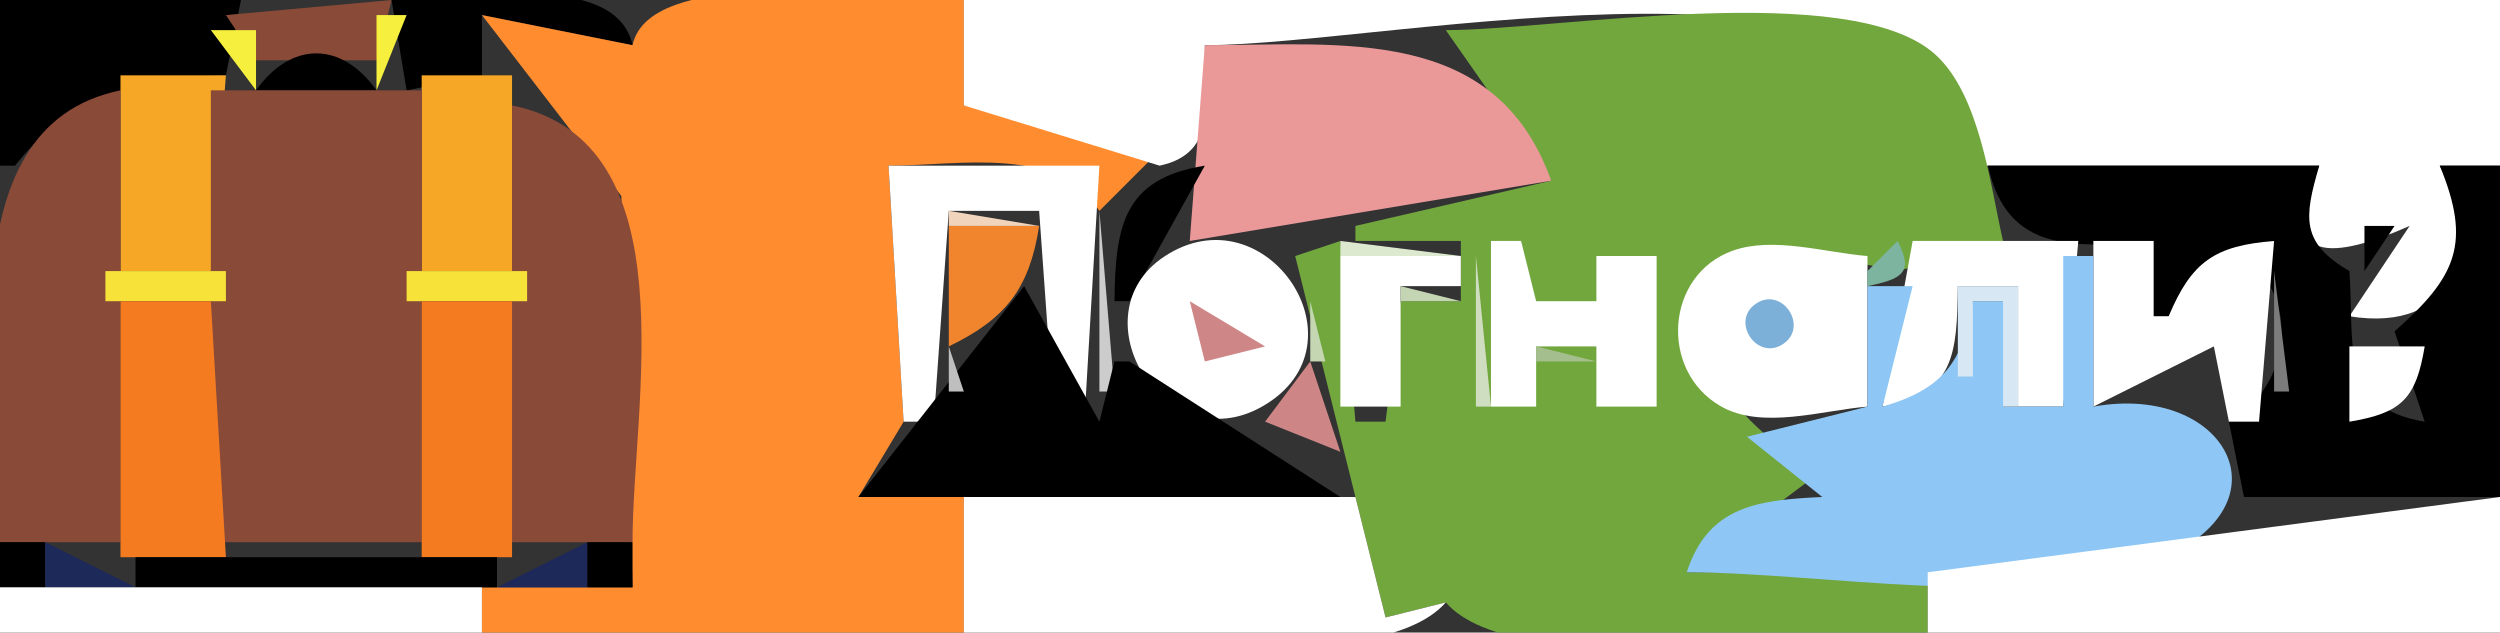 <?xml version="1.0" standalone="yes"?>
<svg width="166" height="42">
<rect width="100%" height="100%" fill="#333333" stroke="none"/>
<path style="fill:#000000; stroke:none;" d="M0 0L0 11L1 11C4.728 6.282 9.15 5.125 15 5L16 0L0 0z"/>
<path style="fill:#8a4a38; stroke:none;" d="M15 1L17 4L25 4L26 0L15 1z"/>
<path style="fill:#000000; stroke:none;" d="M26 0L27 6L32 5L32 1L42 3C40.896 -2.151 30.405 0 26 0z"/>
<path style="fill:#ff8d30; stroke:none;" d="M42 3L32 1L41.258 13.015L42 39L32 39L32 42L64 42L64 33L57 33L60 28L59 11C63.745 11 70.147 9.6 73 14L78 9L64 7L64 0C59.028 0 43.187 -2.539 42 3z"/>
<path style="fill:#ffffff; stroke:none;" d="M64 0L64 7L77 11C80.987 10.146 80 6.511 80 3C92.366 3 128.421 -5.226 131 11L154 11C150.928 17.764 155.087 17.18 160 15L156 21C163.004 22.138 164.946 16.553 162 11L166 11L166 0L64 0z"/>
<path style="fill:#f6ef3e; stroke:none;" d="M25 1L25 6L27 1L25 1M14 2L17 6L17 2L14 2z"/>
<path style="fill:#72a73e; stroke:none;" d="M96 2L103 12L90 15L90 16L97 16L97 20L93 20L92 28L90 28L89 16L86 17L92 41L96 40C100.694 45.372 120.937 42 128 42L128 38L112 38L120 32L120 31C107.898 22.711 112.383 14.713 126 18L133 16C132.145 12.273 131.465 6.271 128.487 3.603C122.85 -1.447 103.371 2 96 2z"/>
<path style="fill:#000000; stroke:none;" d="M17 6L25 6C22.676 2.725 19.324 2.725 17 6z"/>
<path style="fill:#eb9898; stroke:none;" d="M80 3L79 16L103 12C99.31 1.638 89.047 3 80 3z"/>
<path style="fill:#f6a725; stroke:none;" d="M8 5L8 18L14 18L15 5L8 5M28 5L28 18L34 18L34 5L28 5z"/>
<path style="fill:#8a4a38; stroke:none;" d="M0 36L8 36L8 6C-4.007 8.445 0 26.663 0 36M14 6L14 36L28 36L28 6L14 6M34 7L34 36L42 36C42 26.78 45.855 9.414 34 7z"/>
<path style="fill:#ffffff; stroke:none;" d="M59 11L60 28L62 28L63 14L69 14L70 28L72 28L73 11L59 11z"/>
<path style="fill:#000000; stroke:none;" d="M74 20L75 20L80 11C74.594 11.862 74.059 14.993 74 20M132 11C133.282 16.878 137.832 16.431 143 16L143 21L144 21C149.896 11.594 155.242 23.769 148 28L149 33L166 33L166 11L162 11C164.126 16.158 163.108 18.378 159 22L161 28C155.271 27.054 156.349 22.86 156 18C152.767 16.105 152.983 14.467 154 11L132 11z"/>
<path style="fill:#f1d4bc; stroke:none;" d="M63 14L63 15L69 15L63 14z"/>
<path style="fill:#cccccc; stroke:none;" d="M73 14L73 26L74 26L73 14z"/>
<path style="fill:#f1852d; stroke:none;" d="M63 15L63 23C66.782 21.178 68.357 19.161 69 15L63 15z"/>
<path style="fill:#000000; stroke:none;" d="M157 15L157 18L159 15L157 15z"/>
<path style="fill:#b7b7b7; stroke:none;" d="M159.333 15.667L159.667 16.333L159.333 15.667z"/>
<path style="fill:#ffffff; stroke:none;" d="M77.318 17.029C71.377 20.952 77.345 30.716 83.852 26.968C90.974 22.867 84.049 12.583 77.318 17.029z"/>
<path style="fill:#dce9cf; stroke:none;" d="M89 16L89 17L97 17L89 16z"/>
<path style="fill:#ffffff; stroke:none;" d="M99 16L99 27L102 27L102 23L106 23L106 27L110 27L110 17L106 17L106 20L102 20L101 16L99 16z"/>
<path style="fill:#c9ddb6; stroke:none;" d="M107.667 16.333L108.333 16.667L107.667 16.333z"/>
<path style="fill:#ffffff; stroke:none;" d="M124 27L124 17C121.231 16.782 117.748 15.685 115.059 16.643C110.587 18.236 110.159 24.59 114.228 26.958C116.989 28.564 121.011 27.236 124 27z"/>
<path style="fill:#bfd7a8; stroke:none;" d="M121.667 16.333L122.333 16.667L121.667 16.333z"/>
<path style="fill:#7db49f; stroke:none;" d="M126 16L124 18L124 19C126.251 18.527 127.118 18.14 126 16z"/>
<path style="fill:#ffffff; stroke:none;" d="M127 16L125 27C129.805 26.198 129.947 23.434 130 19L134 19L134 27L137 27L138 16L127 16M139 16L139 27L147 23L148 28L150 28L151 16C147.079 16.309 145.524 17.36 144 21L143 21L143 16L139 16M89 17L89 27L93 27L93 19L97 19L97 17L89 17z"/>
<path style="fill:#cfdec1; stroke:none;" d="M98 17L98 27L99 27L98 17z"/>
<path style="fill:#8ec7f5; stroke:none;" d="M137 17L137 27L133 27L133 20L131 20C130.367 24.061 128.966 25.851 125 27L127 19L124 19L124 27L116 29L121 33C116.705 33.2 113.426 33.6 112 38C120.91 38 134.347 40.542 142.714 37.436C152.455 33.819 147.96 25.373 139 27L139 17L137 17z"/>
<path style="fill:#a7a7a7; stroke:none;" d="M156.333 17.667L156.667 18.333L156.333 17.667z"/>
<path style="fill:#f6e239; stroke:none;" d="M7 18L7 20L15 20L15 18L7 18M27 18L27 20L35 20L35 18L27 18z"/>
<path style="fill:#7c7c7c; stroke:none;" d="M151 18L151 26L152 26L151 18z"/>
<path style="fill:#000000; stroke:none;" d="M68 19L57 33L89 33L75 24L74 24L73 28L68 19z"/>
<path style="fill:#ce8686; stroke:none;" d="M79 20L80 24L84 23L79 20z"/>
<path style="fill:#c4d5b3; stroke:none;" d="M93 19L93 20L97 20L93 19z"/>
<path style="fill:#7db0d8; stroke:none;" d="M116.603 20.157C114.87 21.314 116.664 24.002 118.397 22.843C120.13 21.686 118.336 18.999 116.603 20.157z"/>
<path style="fill:#d7e7f3; stroke:none;" d="M130 19L130 25L131 25L131 20L133 20L133 27L134 27L134 19L130 19z"/>
<path style="fill:#f57b20; stroke:none;" d="M8 20L8 37L15 37L14 20L8 20M28 20L28 37L34 37L34 20L28 20z"/>
<path style="fill:#c4d7b2; stroke:none;" d="M87 20L87 24L88 24L87 20z"/>
<path style="fill:#000000; stroke:none;" d="M79.333 21.667L79.667 22.333L79.333 21.667z"/>
<path style="fill:#8b8b8b; stroke:none;" d="M156 21L157 22L156 21z"/>
<path style="fill:#818181; stroke:none;" d="M157.667 22.333L158.333 22.667L157.667 22.333z"/>
<path style="fill:#bfbfbf; stroke:none;" d="M63 23L63 26L64 26L63 23z"/>
<path style="fill:#a5be8d; stroke:none;" d="M102 23L102 24L106 24L102 23z"/>
<path style="fill:#172027; stroke:none;" d="M146 23L145 26L146 23z"/>
<path style="fill:#ffffff; stroke:none;" d="M156 23L156 28C159.474 27.424 160.423 26.474 161 23L156 23z"/>
<path style="fill:#ce8585; stroke:none;" d="M87 24L84 28L89 30L87 24z"/>
<path style="fill:#cbcbcb; stroke:none;" d="M155.333 24.667L155.667 25.333L155.333 24.667z"/>
<path style="fill:#737373; stroke:none;" d="M62 27L63 28L62 27z"/>
<path style="fill:#848484; stroke:none;" d="M72 27L73 28L72 27z"/>
<path style="fill:#676767; stroke:none;" d="M77 27L78 28L77 27z"/>
<path style="fill:#a5be8b; stroke:none;" d="M90.667 27.333L91.333 27.667L90.667 27.333z"/>
<path style="fill:#b2c89d; stroke:none;" d="M99.667 27.333L100.333 27.667L99.667 27.333z"/>
<path style="fill:#a8c08f; stroke:none;" d="M107.667 27.333L108.333 27.667L107.667 27.333z"/>
<path style="fill:#415260; stroke:none;" d="M147 27L148 28L147 27z"/>
<path style="fill:#707070; stroke:none;" d="M150 27L151 28L150 27z"/>
<path style="fill:#717171; stroke:none;" d="M160 27L161 28L160 27z"/>
<path style="fill:#000000; stroke:none;" d="M119.667 32.333L120.333 32.667L119.667 32.333z"/>
<path style="fill:#ffffff; stroke:none;" d="M64 33L64 42C71.064 42 91.305 45.372 96 40L92 41L90 33L64 33M128 38L128 42L166 42L166 33L128 38z"/>
<path style="fill:#000000; stroke:none;" d="M0 36L0 39L3 39L3 36L0 36z"/>
<path style="fill:#1d2959; stroke:none;" d="M3 36L3 39L9 39L3 36z"/>
<path style="fill:#000000; stroke:none;" d="M9 37L9 39L33 39L33 37L9 37z"/>
<path style="fill:#1d2959; stroke:none;" d="M33 39L39 39L39 36L33 39z"/>
<path style="fill:#000000; stroke:none;" d="M39 36L39 39L42 39L42 36L39 36z"/>
<path style="fill:#ffffff; stroke:none;" d="M0 39L0 42L32 42L32 39L0 39z"/>
</svg>
